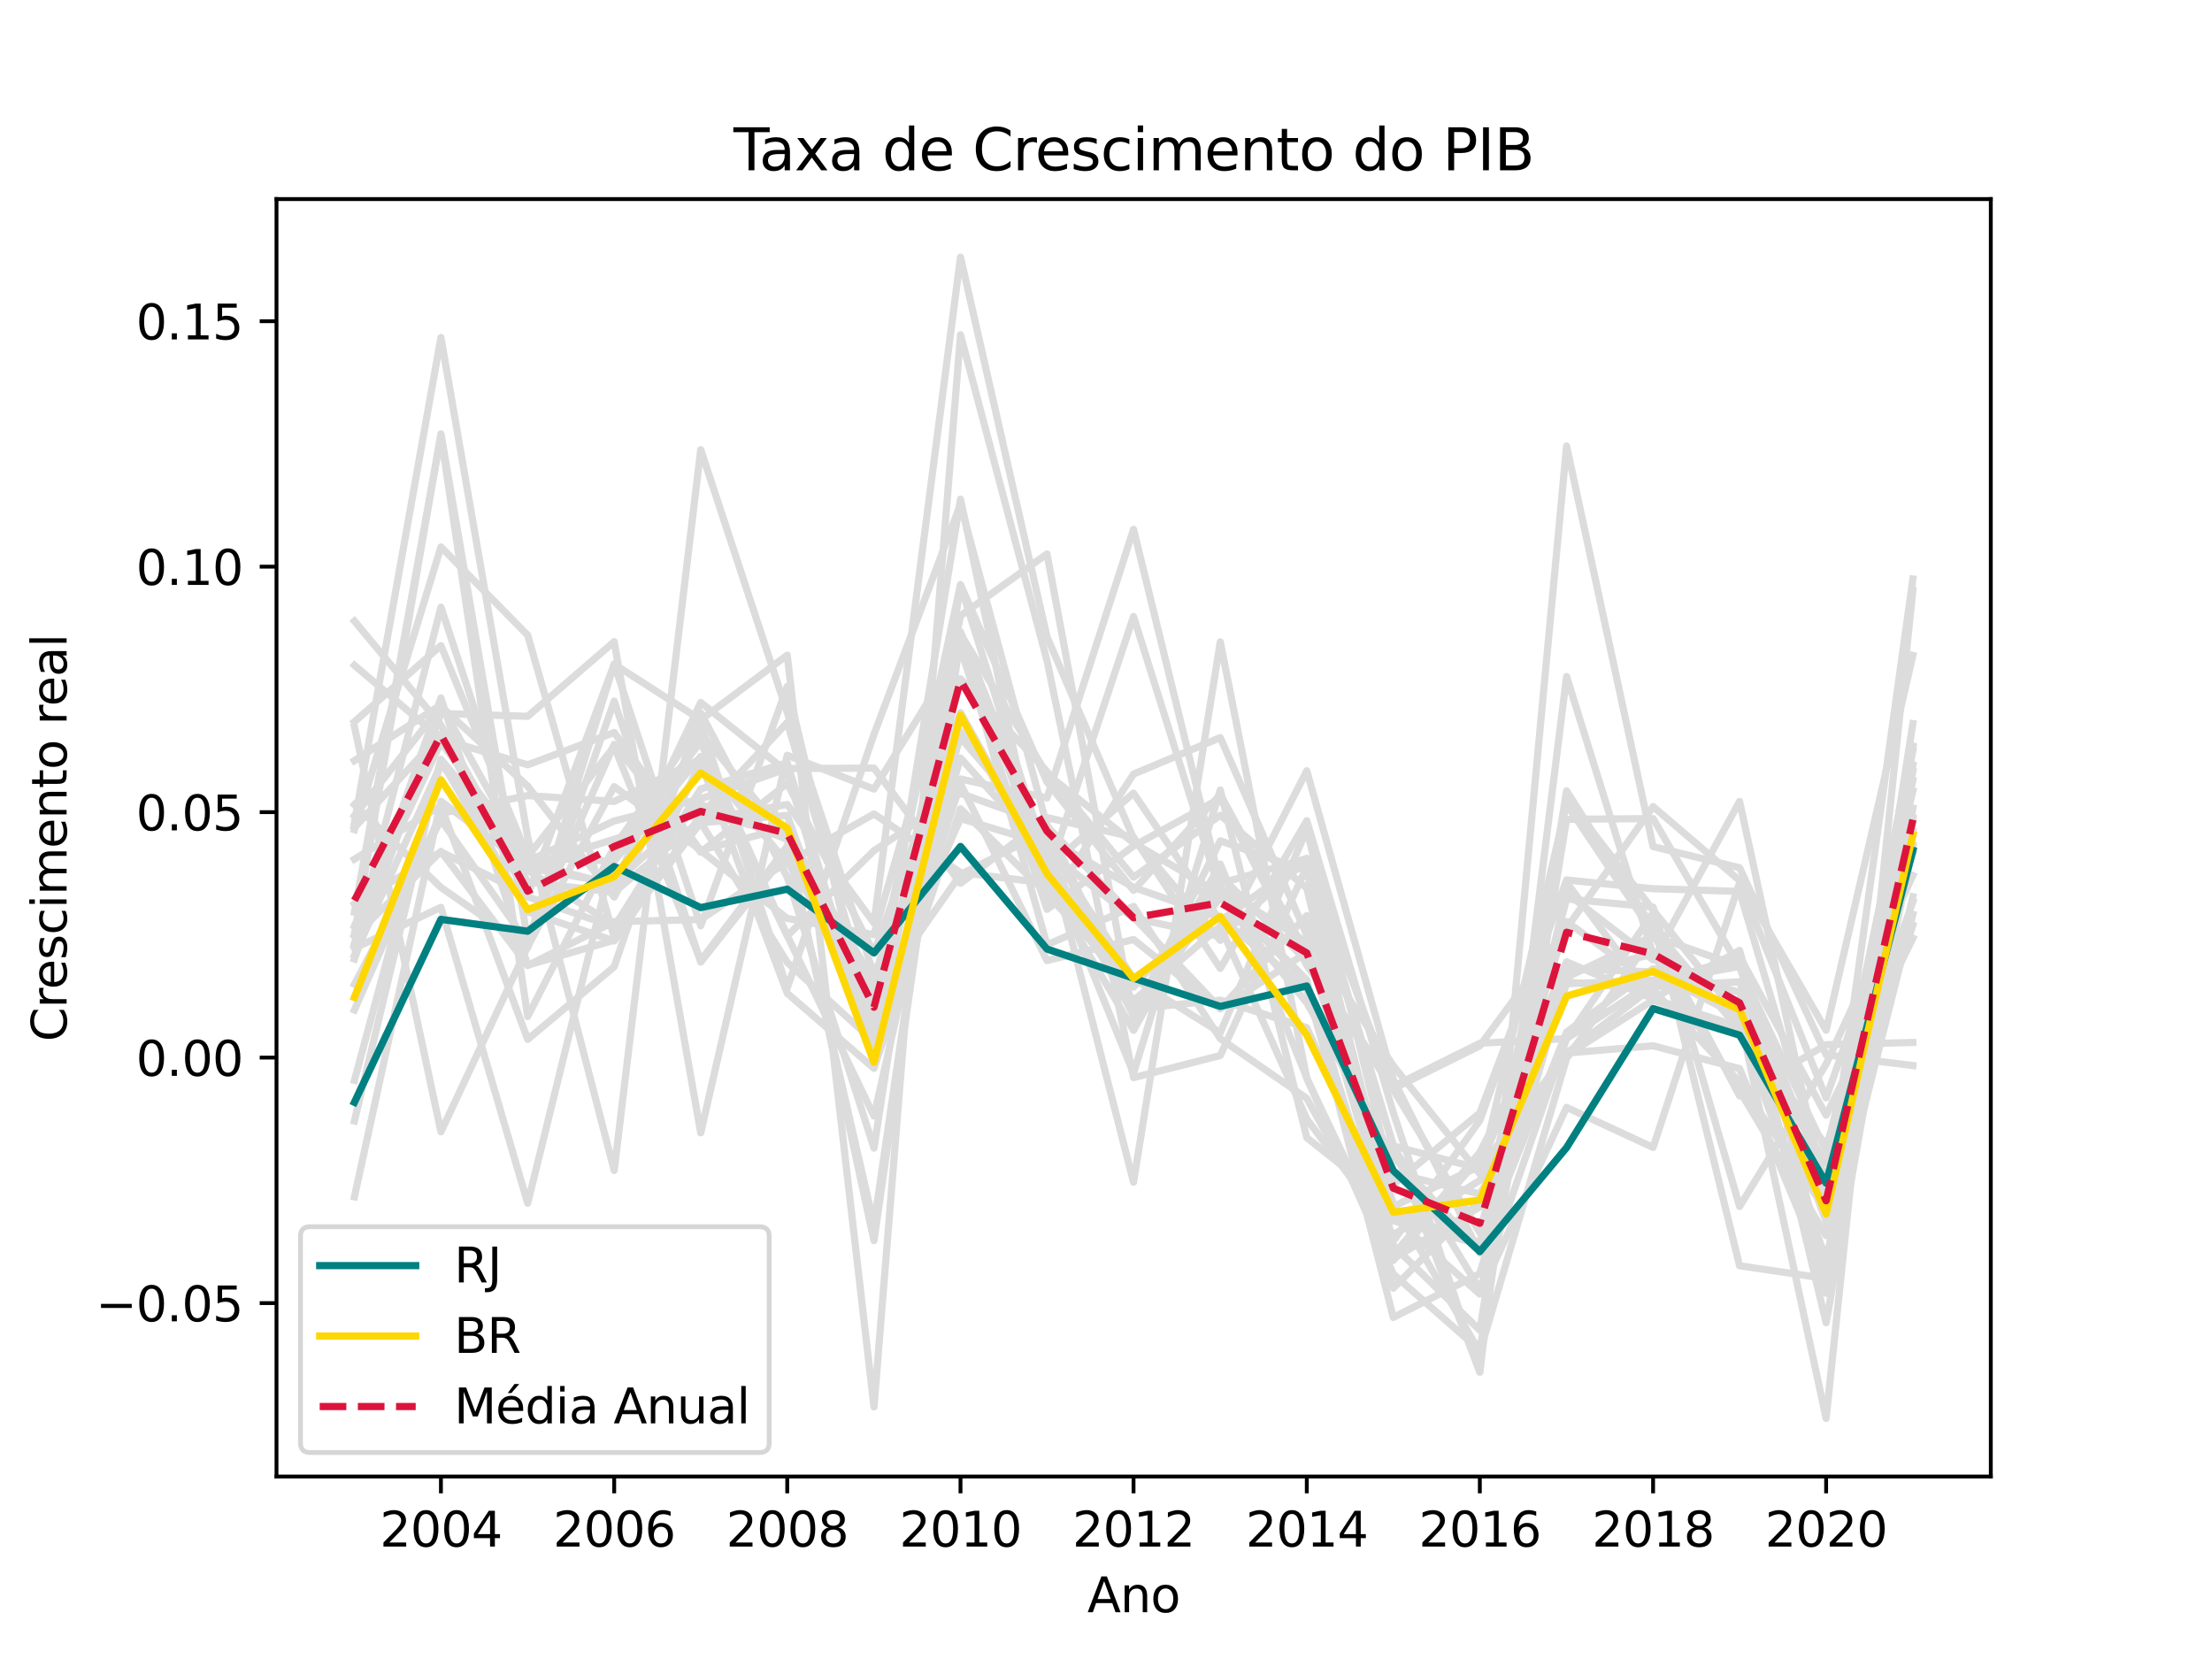 <?xml version="1.0" encoding="utf-8" standalone="no"?>
<!DOCTYPE svg PUBLIC "-//W3C//DTD SVG 1.1//EN"
  "http://www.w3.org/Graphics/SVG/1.1/DTD/svg11.dtd">
<svg xmlns:xlink="http://www.w3.org/1999/xlink" width="460.8pt" height="345.6pt" viewBox="0 0 460.8 345.6" xmlns="http://www.w3.org/2000/svg" version="1.1">
 <defs>
  <style type="text/css">*{stroke-linejoin: round; stroke-linecap: butt}</style>
 </defs>
 <g id="figure_1">
  <g id="patch_1">
   <path d="M 0 345.6 
L 460.8 345.6 
L 460.8 0 
L 0 0 
z
" style="fill: #ffffff"/>
  </g>
  <g id="axes_1">
   <g id="patch_2">
    <path d="M 57.6 307.584 
L 414.72 307.584 
L 414.72 41.472 
L 57.6 41.472 
z
" style="fill: #ffffff"/>
   </g>
   <g id="matplotlib.axis_1">
    <g id="xtick_1">
     <g id="line2d_1">
      <defs>
       <path id="m56c4bd267e" d="M 0 0 
L 0 3.5 
" style="stroke: #000000; stroke-width: 0.8"/>
      </defs>
      <g>
       <use xlink:href="#m56c4bd267e" x="91.855" y="307.584" style="stroke: #000000; stroke-width: 0.8"/>
      </g>
     </g>
     <g id="text_1">
      <!-- 2004 -->
      <g transform="translate(79.13 322.182) scale(0.1 -0.1)">
       <defs>
        <path id="DejaVuSans-32" d="M 1228 531 
L 3431 531 
L 3431 0 
L 469 0 
L 469 531 
Q 828 903 1448 1529 
Q 2069 2156 2228 2338 
Q 2531 2678 2651 2914 
Q 2772 3150 2772 3378 
Q 2772 3750 2511 3984 
Q 2250 4219 1831 4219 
Q 1534 4219 1204 4116 
Q 875 4013 500 3803 
L 500 4441 
Q 881 4594 1212 4672 
Q 1544 4750 1819 4750 
Q 2544 4750 2975 4387 
Q 3406 4025 3406 3419 
Q 3406 3131 3298 2873 
Q 3191 2616 2906 2266 
Q 2828 2175 2409 1742 
Q 1991 1309 1228 531 
z
" transform="scale(0.016)"/>
        <path id="DejaVuSans-30" d="M 2034 4250 
Q 1547 4250 1301 3770 
Q 1056 3291 1056 2328 
Q 1056 1369 1301 889 
Q 1547 409 2034 409 
Q 2525 409 2770 889 
Q 3016 1369 3016 2328 
Q 3016 3291 2770 3770 
Q 2525 4250 2034 4250 
z
M 2034 4750 
Q 2819 4750 3233 4129 
Q 3647 3509 3647 2328 
Q 3647 1150 3233 529 
Q 2819 -91 2034 -91 
Q 1250 -91 836 529 
Q 422 1150 422 2328 
Q 422 3509 836 4129 
Q 1250 4750 2034 4750 
z
" transform="scale(0.016)"/>
        <path id="DejaVuSans-34" d="M 2419 4116 
L 825 1625 
L 2419 1625 
L 2419 4116 
z
M 2253 4666 
L 3047 4666 
L 3047 1625 
L 3713 1625 
L 3713 1100 
L 3047 1100 
L 3047 0 
L 2419 0 
L 2419 1100 
L 313 1100 
L 313 1709 
L 2253 4666 
z
" transform="scale(0.016)"/>
       </defs>
       <use xlink:href="#DejaVuSans-32"/>
       <use xlink:href="#DejaVuSans-30" x="63.623"/>
       <use xlink:href="#DejaVuSans-30" x="127.246"/>
       <use xlink:href="#DejaVuSans-34" x="190.869"/>
      </g>
     </g>
    </g>
    <g id="xtick_2">
     <g id="line2d_2">
      <g>
       <use xlink:href="#m56c4bd267e" x="127.95" y="307.584" style="stroke: #000000; stroke-width: 0.8"/>
      </g>
     </g>
     <g id="text_2">
      <!-- 2006 -->
      <g transform="translate(115.225 322.182) scale(0.1 -0.1)">
       <defs>
        <path id="DejaVuSans-36" d="M 2113 2584 
Q 1688 2584 1439 2293 
Q 1191 2003 1191 1497 
Q 1191 994 1439 701 
Q 1688 409 2113 409 
Q 2538 409 2786 701 
Q 3034 994 3034 1497 
Q 3034 2003 2786 2293 
Q 2538 2584 2113 2584 
z
M 3366 4563 
L 3366 3988 
Q 3128 4100 2886 4159 
Q 2644 4219 2406 4219 
Q 1781 4219 1451 3797 
Q 1122 3375 1075 2522 
Q 1259 2794 1537 2939 
Q 1816 3084 2150 3084 
Q 2853 3084 3261 2657 
Q 3669 2231 3669 1497 
Q 3669 778 3244 343 
Q 2819 -91 2113 -91 
Q 1303 -91 875 529 
Q 447 1150 447 2328 
Q 447 3434 972 4092 
Q 1497 4750 2381 4750 
Q 2619 4750 2861 4703 
Q 3103 4656 3366 4563 
z
" transform="scale(0.016)"/>
       </defs>
       <use xlink:href="#DejaVuSans-32"/>
       <use xlink:href="#DejaVuSans-30" x="63.623"/>
       <use xlink:href="#DejaVuSans-30" x="127.246"/>
       <use xlink:href="#DejaVuSans-36" x="190.869"/>
      </g>
     </g>
    </g>
    <g id="xtick_3">
     <g id="line2d_3">
      <g>
       <use xlink:href="#m56c4bd267e" x="163.995" y="307.584" style="stroke: #000000; stroke-width: 0.8"/>
      </g>
     </g>
     <g id="text_3">
      <!-- 2008 -->
      <g transform="translate(151.27 322.182) scale(0.1 -0.1)">
       <defs>
        <path id="DejaVuSans-38" d="M 2034 2216 
Q 1584 2216 1326 1975 
Q 1069 1734 1069 1313 
Q 1069 891 1326 650 
Q 1584 409 2034 409 
Q 2484 409 2743 651 
Q 3003 894 3003 1313 
Q 3003 1734 2745 1975 
Q 2488 2216 2034 2216 
z
M 1403 2484 
Q 997 2584 770 2862 
Q 544 3141 544 3541 
Q 544 4100 942 4425 
Q 1341 4750 2034 4750 
Q 2731 4750 3128 4425 
Q 3525 4100 3525 3541 
Q 3525 3141 3298 2862 
Q 3072 2584 2669 2484 
Q 3125 2378 3379 2068 
Q 3634 1759 3634 1313 
Q 3634 634 3220 271 
Q 2806 -91 2034 -91 
Q 1263 -91 848 271 
Q 434 634 434 1313 
Q 434 1759 690 2068 
Q 947 2378 1403 2484 
z
M 1172 3481 
Q 1172 3119 1398 2916 
Q 1625 2713 2034 2713 
Q 2441 2713 2670 2916 
Q 2900 3119 2900 3481 
Q 2900 3844 2670 4047 
Q 2441 4250 2034 4250 
Q 1625 4250 1398 4047 
Q 1172 3844 1172 3481 
z
" transform="scale(0.016)"/>
       </defs>
       <use xlink:href="#DejaVuSans-32"/>
       <use xlink:href="#DejaVuSans-30" x="63.623"/>
       <use xlink:href="#DejaVuSans-30" x="127.246"/>
       <use xlink:href="#DejaVuSans-38" x="190.869"/>
      </g>
     </g>
    </g>
    <g id="xtick_4">
     <g id="line2d_4">
      <g>
       <use xlink:href="#m56c4bd267e" x="200.09" y="307.584" style="stroke: #000000; stroke-width: 0.8"/>
      </g>
     </g>
     <g id="text_4">
      <!-- 2010 -->
      <g transform="translate(187.365 322.182) scale(0.1 -0.1)">
       <defs>
        <path id="DejaVuSans-31" d="M 794 531 
L 1825 531 
L 1825 4091 
L 703 3866 
L 703 4441 
L 1819 4666 
L 2450 4666 
L 2450 531 
L 3481 531 
L 3481 0 
L 794 0 
L 794 531 
z
" transform="scale(0.016)"/>
       </defs>
       <use xlink:href="#DejaVuSans-32"/>
       <use xlink:href="#DejaVuSans-30" x="63.623"/>
       <use xlink:href="#DejaVuSans-31" x="127.246"/>
       <use xlink:href="#DejaVuSans-30" x="190.869"/>
      </g>
     </g>
    </g>
    <g id="xtick_5">
     <g id="line2d_5">
      <g>
       <use xlink:href="#m56c4bd267e" x="236.135" y="307.584" style="stroke: #000000; stroke-width: 0.8"/>
      </g>
     </g>
     <g id="text_5">
      <!-- 2012 -->
      <g transform="translate(223.41 322.182) scale(0.1 -0.1)">
       <use xlink:href="#DejaVuSans-32"/>
       <use xlink:href="#DejaVuSans-30" x="63.623"/>
       <use xlink:href="#DejaVuSans-31" x="127.246"/>
       <use xlink:href="#DejaVuSans-32" x="190.869"/>
      </g>
     </g>
    </g>
    <g id="xtick_6">
     <g id="line2d_6">
      <g>
       <use xlink:href="#m56c4bd267e" x="272.23" y="307.584" style="stroke: #000000; stroke-width: 0.8"/>
      </g>
     </g>
     <g id="text_6">
      <!-- 2014 -->
      <g transform="translate(259.505 322.182) scale(0.1 -0.1)">
       <use xlink:href="#DejaVuSans-32"/>
       <use xlink:href="#DejaVuSans-30" x="63.623"/>
       <use xlink:href="#DejaVuSans-31" x="127.246"/>
       <use xlink:href="#DejaVuSans-34" x="190.869"/>
      </g>
     </g>
    </g>
    <g id="xtick_7">
     <g id="line2d_7">
      <g>
       <use xlink:href="#m56c4bd267e" x="308.275" y="307.584" style="stroke: #000000; stroke-width: 0.8"/>
      </g>
     </g>
     <g id="text_7">
      <!-- 2016 -->
      <g transform="translate(295.55 322.182) scale(0.1 -0.1)">
       <use xlink:href="#DejaVuSans-32"/>
       <use xlink:href="#DejaVuSans-30" x="63.623"/>
       <use xlink:href="#DejaVuSans-31" x="127.246"/>
       <use xlink:href="#DejaVuSans-36" x="190.869"/>
      </g>
     </g>
    </g>
    <g id="xtick_8">
     <g id="line2d_8">
      <g>
       <use xlink:href="#m56c4bd267e" x="344.37" y="307.584" style="stroke: #000000; stroke-width: 0.8"/>
      </g>
     </g>
     <g id="text_8">
      <!-- 2018 -->
      <g transform="translate(331.645 322.182) scale(0.1 -0.1)">
       <use xlink:href="#DejaVuSans-32"/>
       <use xlink:href="#DejaVuSans-30" x="63.623"/>
       <use xlink:href="#DejaVuSans-31" x="127.246"/>
       <use xlink:href="#DejaVuSans-38" x="190.869"/>
      </g>
     </g>
    </g>
    <g id="xtick_9">
     <g id="line2d_9">
      <g>
       <use xlink:href="#m56c4bd267e" x="380.415" y="307.584" style="stroke: #000000; stroke-width: 0.8"/>
      </g>
     </g>
     <g id="text_9">
      <!-- 2020 -->
      <g transform="translate(367.69 322.182) scale(0.1 -0.1)">
       <use xlink:href="#DejaVuSans-32"/>
       <use xlink:href="#DejaVuSans-30" x="63.623"/>
       <use xlink:href="#DejaVuSans-32" x="127.246"/>
       <use xlink:href="#DejaVuSans-30" x="190.869"/>
      </g>
     </g>
    </g>
    <g id="text_10">
     <!-- Ano -->
     <g transform="translate(226.512 335.861) scale(0.1 -0.1)">
      <defs>
       <path id="DejaVuSans-41" d="M 2188 4044 
L 1331 1722 
L 3047 1722 
L 2188 4044 
z
M 1831 4666 
L 2547 4666 
L 4325 0 
L 3669 0 
L 3244 1197 
L 1141 1197 
L 716 0 
L 50 0 
L 1831 4666 
z
" transform="scale(0.016)"/>
       <path id="DejaVuSans-6e" d="M 3513 2113 
L 3513 0 
L 2938 0 
L 2938 2094 
Q 2938 2591 2744 2837 
Q 2550 3084 2163 3084 
Q 1697 3084 1428 2787 
Q 1159 2491 1159 1978 
L 1159 0 
L 581 0 
L 581 3500 
L 1159 3500 
L 1159 2956 
Q 1366 3272 1645 3428 
Q 1925 3584 2291 3584 
Q 2894 3584 3203 3211 
Q 3513 2838 3513 2113 
z
" transform="scale(0.016)"/>
       <path id="DejaVuSans-6f" d="M 1959 3097 
Q 1497 3097 1228 2736 
Q 959 2375 959 1747 
Q 959 1119 1226 758 
Q 1494 397 1959 397 
Q 2419 397 2687 759 
Q 2956 1122 2956 1747 
Q 2956 2369 2687 2733 
Q 2419 3097 1959 3097 
z
M 1959 3584 
Q 2709 3584 3137 3096 
Q 3566 2609 3566 1747 
Q 3566 888 3137 398 
Q 2709 -91 1959 -91 
Q 1206 -91 779 398 
Q 353 888 353 1747 
Q 353 2609 779 3096 
Q 1206 3584 1959 3584 
z
" transform="scale(0.016)"/>
      </defs>
      <use xlink:href="#DejaVuSans-41"/>
      <use xlink:href="#DejaVuSans-6e" x="68.408"/>
      <use xlink:href="#DejaVuSans-6f" x="131.787"/>
     </g>
    </g>
   </g>
   <g id="matplotlib.axis_2">
    <g id="ytick_1">
     <g id="line2d_10">
      <defs>
       <path id="ma070969d53" d="M 0 0 
L -3.5 0 
" style="stroke: #000000; stroke-width: 0.8"/>
      </defs>
      <g>
       <use xlink:href="#ma070969d53" x="57.6" y="271.458" style="stroke: #000000; stroke-width: 0.8"/>
      </g>
     </g>
     <g id="text_11">
      <!-- −0.05 -->
      <g transform="translate(19.955 275.257) scale(0.1 -0.1)">
       <defs>
        <path id="DejaVuSans-2212" d="M 678 2272 
L 4684 2272 
L 4684 1741 
L 678 1741 
L 678 2272 
z
" transform="scale(0.016)"/>
        <path id="DejaVuSans-2e" d="M 684 794 
L 1344 794 
L 1344 0 
L 684 0 
L 684 794 
z
" transform="scale(0.016)"/>
        <path id="DejaVuSans-35" d="M 691 4666 
L 3169 4666 
L 3169 4134 
L 1269 4134 
L 1269 2991 
Q 1406 3038 1543 3061 
Q 1681 3084 1819 3084 
Q 2600 3084 3056 2656 
Q 3513 2228 3513 1497 
Q 3513 744 3044 326 
Q 2575 -91 1722 -91 
Q 1428 -91 1123 -41 
Q 819 9 494 109 
L 494 744 
Q 775 591 1075 516 
Q 1375 441 1709 441 
Q 2250 441 2565 725 
Q 2881 1009 2881 1497 
Q 2881 1984 2565 2268 
Q 2250 2553 1709 2553 
Q 1456 2553 1204 2497 
Q 953 2441 691 2322 
L 691 4666 
z
" transform="scale(0.016)"/>
       </defs>
       <use xlink:href="#DejaVuSans-2212"/>
       <use xlink:href="#DejaVuSans-30" x="83.789"/>
       <use xlink:href="#DejaVuSans-2e" x="147.412"/>
       <use xlink:href="#DejaVuSans-30" x="179.199"/>
       <use xlink:href="#DejaVuSans-35" x="242.822"/>
      </g>
     </g>
    </g>
    <g id="ytick_2">
     <g id="line2d_11">
      <g>
       <use xlink:href="#ma070969d53" x="57.6" y="220.321" style="stroke: #000000; stroke-width: 0.8"/>
      </g>
     </g>
     <g id="text_12">
      <!-- 0.00 -->
      <g transform="translate(28.334 224.12) scale(0.1 -0.1)">
       <use xlink:href="#DejaVuSans-30"/>
       <use xlink:href="#DejaVuSans-2e" x="63.623"/>
       <use xlink:href="#DejaVuSans-30" x="95.41"/>
       <use xlink:href="#DejaVuSans-30" x="159.033"/>
      </g>
     </g>
    </g>
    <g id="ytick_3">
     <g id="line2d_12">
      <g>
       <use xlink:href="#ma070969d53" x="57.6" y="169.184" style="stroke: #000000; stroke-width: 0.8"/>
      </g>
     </g>
     <g id="text_13">
      <!-- 0.05 -->
      <g transform="translate(28.334 172.983) scale(0.1 -0.1)">
       <use xlink:href="#DejaVuSans-30"/>
       <use xlink:href="#DejaVuSans-2e" x="63.623"/>
       <use xlink:href="#DejaVuSans-30" x="95.41"/>
       <use xlink:href="#DejaVuSans-35" x="159.033"/>
      </g>
     </g>
    </g>
    <g id="ytick_4">
     <g id="line2d_13">
      <g>
       <use xlink:href="#ma070969d53" x="57.6" y="118.047" style="stroke: #000000; stroke-width: 0.8"/>
      </g>
     </g>
     <g id="text_14">
      <!-- 0.10 -->
      <g transform="translate(28.334 121.846) scale(0.1 -0.1)">
       <use xlink:href="#DejaVuSans-30"/>
       <use xlink:href="#DejaVuSans-2e" x="63.623"/>
       <use xlink:href="#DejaVuSans-31" x="95.41"/>
       <use xlink:href="#DejaVuSans-30" x="159.033"/>
      </g>
     </g>
    </g>
    <g id="ytick_5">
     <g id="line2d_14">
      <g>
       <use xlink:href="#ma070969d53" x="57.6" y="66.91" style="stroke: #000000; stroke-width: 0.8"/>
      </g>
     </g>
     <g id="text_15">
      <!-- 0.15 -->
      <g transform="translate(28.334 70.709) scale(0.1 -0.1)">
       <use xlink:href="#DejaVuSans-30"/>
       <use xlink:href="#DejaVuSans-2e" x="63.623"/>
       <use xlink:href="#DejaVuSans-31" x="95.41"/>
       <use xlink:href="#DejaVuSans-35" x="159.033"/>
      </g>
     </g>
    </g>
    <g id="text_16">
     <!-- Crescimento real -->
     <g transform="translate(13.875 216.979) rotate(-90) scale(0.1 -0.1)">
      <defs>
       <path id="DejaVuSans-43" d="M 4122 4306 
L 4122 3641 
Q 3803 3938 3442 4084 
Q 3081 4231 2675 4231 
Q 1875 4231 1450 3742 
Q 1025 3253 1025 2328 
Q 1025 1406 1450 917 
Q 1875 428 2675 428 
Q 3081 428 3442 575 
Q 3803 722 4122 1019 
L 4122 359 
Q 3791 134 3420 21 
Q 3050 -91 2638 -91 
Q 1578 -91 968 557 
Q 359 1206 359 2328 
Q 359 3453 968 4101 
Q 1578 4750 2638 4750 
Q 3056 4750 3426 4639 
Q 3797 4528 4122 4306 
z
" transform="scale(0.016)"/>
       <path id="DejaVuSans-72" d="M 2631 2963 
Q 2534 3019 2420 3045 
Q 2306 3072 2169 3072 
Q 1681 3072 1420 2755 
Q 1159 2438 1159 1844 
L 1159 0 
L 581 0 
L 581 3500 
L 1159 3500 
L 1159 2956 
Q 1341 3275 1631 3429 
Q 1922 3584 2338 3584 
Q 2397 3584 2469 3576 
Q 2541 3569 2628 3553 
L 2631 2963 
z
" transform="scale(0.016)"/>
       <path id="DejaVuSans-65" d="M 3597 1894 
L 3597 1613 
L 953 1613 
Q 991 1019 1311 708 
Q 1631 397 2203 397 
Q 2534 397 2845 478 
Q 3156 559 3463 722 
L 3463 178 
Q 3153 47 2828 -22 
Q 2503 -91 2169 -91 
Q 1331 -91 842 396 
Q 353 884 353 1716 
Q 353 2575 817 3079 
Q 1281 3584 2069 3584 
Q 2775 3584 3186 3129 
Q 3597 2675 3597 1894 
z
M 3022 2063 
Q 3016 2534 2758 2815 
Q 2500 3097 2075 3097 
Q 1594 3097 1305 2825 
Q 1016 2553 972 2059 
L 3022 2063 
z
" transform="scale(0.016)"/>
       <path id="DejaVuSans-73" d="M 2834 3397 
L 2834 2853 
Q 2591 2978 2328 3040 
Q 2066 3103 1784 3103 
Q 1356 3103 1142 2972 
Q 928 2841 928 2578 
Q 928 2378 1081 2264 
Q 1234 2150 1697 2047 
L 1894 2003 
Q 2506 1872 2764 1633 
Q 3022 1394 3022 966 
Q 3022 478 2636 193 
Q 2250 -91 1575 -91 
Q 1294 -91 989 -36 
Q 684 19 347 128 
L 347 722 
Q 666 556 975 473 
Q 1284 391 1588 391 
Q 1994 391 2212 530 
Q 2431 669 2431 922 
Q 2431 1156 2273 1281 
Q 2116 1406 1581 1522 
L 1381 1569 
Q 847 1681 609 1914 
Q 372 2147 372 2553 
Q 372 3047 722 3315 
Q 1072 3584 1716 3584 
Q 2034 3584 2315 3537 
Q 2597 3491 2834 3397 
z
" transform="scale(0.016)"/>
       <path id="DejaVuSans-63" d="M 3122 3366 
L 3122 2828 
Q 2878 2963 2633 3030 
Q 2388 3097 2138 3097 
Q 1578 3097 1268 2742 
Q 959 2388 959 1747 
Q 959 1106 1268 751 
Q 1578 397 2138 397 
Q 2388 397 2633 464 
Q 2878 531 3122 666 
L 3122 134 
Q 2881 22 2623 -34 
Q 2366 -91 2075 -91 
Q 1284 -91 818 406 
Q 353 903 353 1747 
Q 353 2603 823 3093 
Q 1294 3584 2113 3584 
Q 2378 3584 2631 3529 
Q 2884 3475 3122 3366 
z
" transform="scale(0.016)"/>
       <path id="DejaVuSans-69" d="M 603 3500 
L 1178 3500 
L 1178 0 
L 603 0 
L 603 3500 
z
M 603 4863 
L 1178 4863 
L 1178 4134 
L 603 4134 
L 603 4863 
z
" transform="scale(0.016)"/>
       <path id="DejaVuSans-6d" d="M 3328 2828 
Q 3544 3216 3844 3400 
Q 4144 3584 4550 3584 
Q 5097 3584 5394 3201 
Q 5691 2819 5691 2113 
L 5691 0 
L 5113 0 
L 5113 2094 
Q 5113 2597 4934 2840 
Q 4756 3084 4391 3084 
Q 3944 3084 3684 2787 
Q 3425 2491 3425 1978 
L 3425 0 
L 2847 0 
L 2847 2094 
Q 2847 2600 2669 2842 
Q 2491 3084 2119 3084 
Q 1678 3084 1418 2786 
Q 1159 2488 1159 1978 
L 1159 0 
L 581 0 
L 581 3500 
L 1159 3500 
L 1159 2956 
Q 1356 3278 1631 3431 
Q 1906 3584 2284 3584 
Q 2666 3584 2933 3390 
Q 3200 3197 3328 2828 
z
" transform="scale(0.016)"/>
       <path id="DejaVuSans-74" d="M 1172 4494 
L 1172 3500 
L 2356 3500 
L 2356 3053 
L 1172 3053 
L 1172 1153 
Q 1172 725 1289 603 
Q 1406 481 1766 481 
L 2356 481 
L 2356 0 
L 1766 0 
Q 1100 0 847 248 
Q 594 497 594 1153 
L 594 3053 
L 172 3053 
L 172 3500 
L 594 3500 
L 594 4494 
L 1172 4494 
z
" transform="scale(0.016)"/>
       <path id="DejaVuSans-20" transform="scale(0.016)"/>
       <path id="DejaVuSans-61" d="M 2194 1759 
Q 1497 1759 1228 1600 
Q 959 1441 959 1056 
Q 959 750 1161 570 
Q 1363 391 1709 391 
Q 2188 391 2477 730 
Q 2766 1069 2766 1631 
L 2766 1759 
L 2194 1759 
z
M 3341 1997 
L 3341 0 
L 2766 0 
L 2766 531 
Q 2569 213 2275 61 
Q 1981 -91 1556 -91 
Q 1019 -91 701 211 
Q 384 513 384 1019 
Q 384 1609 779 1909 
Q 1175 2209 1959 2209 
L 2766 2209 
L 2766 2266 
Q 2766 2663 2505 2880 
Q 2244 3097 1772 3097 
Q 1472 3097 1187 3025 
Q 903 2953 641 2809 
L 641 3341 
Q 956 3463 1253 3523 
Q 1550 3584 1831 3584 
Q 2591 3584 2966 3190 
Q 3341 2797 3341 1997 
z
" transform="scale(0.016)"/>
       <path id="DejaVuSans-6c" d="M 603 4863 
L 1178 4863 
L 1178 0 
L 603 0 
L 603 4863 
z
" transform="scale(0.016)"/>
      </defs>
      <use xlink:href="#DejaVuSans-43"/>
      <use xlink:href="#DejaVuSans-72" x="69.824"/>
      <use xlink:href="#DejaVuSans-65" x="108.688"/>
      <use xlink:href="#DejaVuSans-73" x="170.211"/>
      <use xlink:href="#DejaVuSans-63" x="222.311"/>
      <use xlink:href="#DejaVuSans-69" x="277.291"/>
      <use xlink:href="#DejaVuSans-6d" x="305.074"/>
      <use xlink:href="#DejaVuSans-65" x="402.486"/>
      <use xlink:href="#DejaVuSans-6e" x="464.01"/>
      <use xlink:href="#DejaVuSans-74" x="527.389"/>
      <use xlink:href="#DejaVuSans-6f" x="566.598"/>
      <use xlink:href="#DejaVuSans-20" x="627.779"/>
      <use xlink:href="#DejaVuSans-72" x="659.566"/>
      <use xlink:href="#DejaVuSans-65" x="698.43"/>
      <use xlink:href="#DejaVuSans-61" x="759.953"/>
      <use xlink:href="#DejaVuSans-6c" x="821.232"/>
     </g>
    </g>
   </g>
   <g id="line2d_15">
    <path d="M 73.833 169.928 
L 91.855 147.13 
L 109.927 163.768 
L 127.95 186.876 
L 145.973 152.661 
L 163.995 174.631 
L 182.067 214.313 
L 200.09 141.4 
L 218.113 160.732 
L 236.135 182.73 
L 254.207 169.831 
L 272.23 185.014 
L 290.253 259.493 
L 308.275 277.119 
L 326.347 164.73 
L 344.37 193.322 
L 362.393 214.563 
L 380.415 242.269 
L 398.487 155.406 
" clip-path="url(#p2c8a307302)" style="fill: none; stroke: #dcdcdc; stroke-width: 1.5; stroke-linecap: square"/>
   </g>
   <g id="line2d_16">
    <path d="M 73.833 158.465 
L 91.855 146.842 
L 109.927 179.395 
L 127.95 171.026 
L 145.973 166.407 
L 163.995 160.102 
L 182.067 160.01 
L 200.09 184.011 
L 218.113 170.325 
L 236.135 174.403 
L 254.207 201.728 
L 272.23 170.971 
L 290.253 231.79 
L 308.275 285.717 
L 326.347 140.935 
L 344.37 198.813 
L 362.393 227.218 
L 380.415 257.408 
L 398.487 160.644 
" clip-path="url(#p2c8a307302)" style="fill: none; stroke: #dcdcdc; stroke-width: 1.5; stroke-linecap: square"/>
   </g>
   <g id="line2d_17">
    <path d="M 73.833 205.056 
L 91.855 170.808 
L 109.927 196.417 
L 127.95 138.302 
L 145.973 192.86 
L 163.995 142.999 
L 182.067 218.481 
L 200.09 157.914 
L 218.113 177.935 
L 236.135 211.533 
L 254.207 175.163 
L 272.23 181.47 
L 290.253 252.639 
L 308.275 258.866 
L 326.347 204.939 
L 344.37 204.183 
L 362.393 200.48 
L 380.415 275.546 
L 398.487 173.149 
" clip-path="url(#p2c8a307302)" style="fill: none; stroke: #dcdcdc; stroke-width: 1.5; stroke-linecap: square"/>
   </g>
   <g id="line2d_18">
    <path d="M 73.833 195.041 
L 91.855 177.378 
L 109.927 201.149 
L 127.95 191.993 
L 145.973 191.558 
L 163.995 179.526 
L 182.067 207.774 
L 200.09 182.16 
L 218.113 173.126 
L 236.135 211.388 
L 254.207 186.854 
L 272.23 208.911 
L 290.253 241.022 
L 308.275 260.254 
L 326.347 214.996 
L 344.37 201.801 
L 362.393 206.723 
L 380.415 269.429 
L 398.487 168.37 
" clip-path="url(#p2c8a307302)" style="fill: none; stroke: #dcdcdc; stroke-width: 1.5; stroke-linecap: square"/>
   </g>
   <g id="line2d_19">
    <path d="M 73.833 167.614 
L 91.855 184.868 
L 109.927 197.431 
L 127.95 146.059 
L 145.973 200.428 
L 163.995 177.591 
L 182.067 205.71 
L 200.09 121.768 
L 218.113 162.91 
L 236.135 185.488 
L 254.207 165.495 
L 272.23 198.686 
L 290.253 244.327 
L 308.275 248.717 
L 326.347 219.826 
L 344.37 208.34 
L 362.393 214.34 
L 380.415 263.393 
L 398.487 159.368 
" clip-path="url(#p2c8a307302)" style="fill: none; stroke: #dcdcdc; stroke-width: 1.5; stroke-linecap: square"/>
   </g>
   <g id="line2d_20">
    <path d="M 73.833 249.314 
L 91.855 166.916 
L 109.927 180.53 
L 127.95 174.815 
L 145.973 169.36 
L 163.995 173.725 
L 182.067 204.42 
L 200.09 153.694 
L 218.113 174.639 
L 236.135 184.857 
L 254.207 191.154 
L 272.23 206.081 
L 290.253 268.352 
L 308.275 250.038 
L 326.347 202.748 
L 344.37 198.815 
L 362.393 212.032 
L 380.415 262.298 
L 398.487 190.477 
" clip-path="url(#p2c8a307302)" style="fill: none; stroke: #dcdcdc; stroke-width: 1.5; stroke-linecap: square"/>
   </g>
   <g id="line2d_21">
    <path d="M 73.833 233.526 
L 91.855 158.414 
L 109.927 189.957 
L 127.95 196.009 
L 145.973 169.759 
L 163.995 150.516 
L 182.067 211.367 
L 200.09 170.517 
L 218.113 175.969 
L 236.135 203.87 
L 254.207 215.129 
L 272.23 172.792 
L 290.253 246.761 
L 308.275 231.856 
L 326.347 183.824 
L 344.37 208.046 
L 362.393 197.974 
L 380.415 264.261 
L 398.487 155.68 
" clip-path="url(#p2c8a307302)" style="fill: none; stroke: #dcdcdc; stroke-width: 1.5; stroke-linecap: square"/>
   </g>
   <g id="line2d_22">
    <path d="M 73.833 192.911 
L 91.855 154.676 
L 109.927 178.657 
L 127.95 179.386 
L 145.973 157.579 
L 163.995 194.954 
L 182.067 177.206 
L 200.09 165.282 
L 218.113 171.702 
L 236.135 210.188 
L 254.207 208.353 
L 272.23 214.08 
L 290.253 253.527 
L 308.275 269.584 
L 326.347 230.687 
L 344.37 239.036 
L 362.393 183.842 
L 380.415 228.706 
L 398.487 177.721 
" clip-path="url(#p2c8a307302)" style="fill: none; stroke: #dcdcdc; stroke-width: 1.5; stroke-linecap: square"/>
   </g>
   <g id="line2d_23">
    <path d="M 73.833 196.829 
L 91.855 126.481 
L 109.927 181.315 
L 127.95 192.659 
L 145.973 171.409 
L 163.995 169.852 
L 182.067 219.806 
L 200.09 163.26 
L 218.113 200.094 
L 236.135 195.718 
L 254.207 210.172 
L 272.23 198.401 
L 290.253 250.719 
L 308.275 281.671 
L 326.347 220.493 
L 344.37 194.884 
L 362.393 213.833 
L 380.415 264.346 
L 398.487 186.807 
" clip-path="url(#p2c8a307302)" style="fill: none; stroke: #dcdcdc; stroke-width: 1.5; stroke-linecap: square"/>
   </g>
   <g id="line2d_24">
    <path d="M 73.833 190.036 
L 91.855 90.744 
L 109.927 211.765 
L 127.95 176.417 
L 145.973 150.689 
L 163.995 205.83 
L 182.067 152.972 
L 200.09 105.042 
L 218.113 172.103 
L 236.135 191.05 
L 254.207 210.07 
L 272.23 190.725 
L 290.253 254.3 
L 308.275 259.233 
L 326.347 166.295 
L 344.37 189.573 
L 362.393 212.061 
L 380.415 263.167 
L 398.487 176.352 
" clip-path="url(#p2c8a307302)" style="fill: none; stroke: #dcdcdc; stroke-width: 1.5; stroke-linecap: square"/>
   </g>
   <g id="line2d_25">
    <path d="M 73.833 199.027 
L 91.855 159.203 
L 109.927 180.766 
L 127.95 184.024 
L 145.973 167.565 
L 163.995 174.89 
L 182.067 258.458 
L 200.09 132.818 
L 218.113 196.841 
L 236.135 188.806 
L 254.207 216.371 
L 272.23 228.818 
L 290.253 261.433 
L 308.275 240.058 
L 326.347 204.548 
L 344.37 206.197 
L 362.393 225.398 
L 380.415 252.225 
L 398.487 162.549 
" clip-path="url(#p2c8a307302)" style="fill: none; stroke: #dcdcdc; stroke-width: 1.5; stroke-linecap: square"/>
   </g>
   <g id="line2d_26">
    <path d="M 73.833 188.333 
L 91.855 177.459 
L 109.927 186.505 
L 127.95 138.379 
L 145.973 149.955 
L 163.995 136.48 
L 182.067 293.1 
L 200.09 69.742 
L 218.113 137.648 
L 236.135 224.495 
L 254.207 219.88 
L 272.23 180.564 
L 290.253 238.835 
L 308.275 268.577 
L 326.347 216.407 
L 344.37 190.169 
L 362.393 263.685 
L 380.415 266.344 
L 398.487 170.347 
" clip-path="url(#p2c8a307302)" style="fill: none; stroke: #dcdcdc; stroke-width: 1.5; stroke-linecap: square"/>
   </g>
   <g id="line2d_27">
    <path d="M 73.833 229.631 
L 91.855 191.518 
L 109.927 193.99 
L 127.95 180.506 
L 145.973 189.072 
L 163.995 185.229 
L 182.067 198.507 
L 200.09 176.336 
L 218.113 197.703 
L 236.135 203.777 
L 254.207 209.654 
L 272.23 205.396 
L 290.253 243.876 
L 308.275 260.73 
L 326.347 239.062 
L 344.37 210.1 
L 362.393 215.641 
L 380.415 246.473 
L 398.487 177.144 
" clip-path="url(#p2c8a307302)" style="fill: none; stroke: #dcdcdc; stroke-width: 1.5; stroke-linecap: square"/>
   </g>
   <g id="line2d_28">
    <path d="M 73.833 225.064 
L 91.855 158.168 
L 109.927 179.738 
L 127.95 184.33 
L 145.973 146.333 
L 163.995 160.782 
L 182.067 221.362 
L 200.09 149.123 
L 218.113 183.473 
L 236.135 208.424 
L 254.207 192.96 
L 272.23 233.118 
L 290.253 257.231 
L 308.275 245.877 
L 326.347 219.361 
L 344.37 205.559 
L 362.393 204.523 
L 380.415 254.536 
L 398.487 176.115 
" clip-path="url(#p2c8a307302)" style="fill: none; stroke: #dcdcdc; stroke-width: 1.5; stroke-linecap: square"/>
   </g>
   <g id="line2d_29">
    <path d="M 73.833 178.987 
L 91.855 167.861 
L 109.927 216.522 
L 127.95 201.392 
L 145.973 148.491 
L 163.995 182.719 
L 182.067 239.182 
L 200.09 121.948 
L 218.113 179.198 
L 236.135 223.579 
L 254.207 164.57 
L 272.23 237.005 
L 290.253 251.303 
L 308.275 242.96 
L 326.347 200.366 
L 344.37 208.086 
L 362.393 213.916 
L 380.415 238.636 
L 398.487 187.827 
" clip-path="url(#p2c8a307302)" style="fill: none; stroke: #dcdcdc; stroke-width: 1.5; stroke-linecap: square"/>
   </g>
   <g id="line2d_30">
    <path d="M 73.833 196.565 
L 91.855 145.392 
L 109.927 201.055 
L 127.95 195.859 
L 145.973 158.834 
L 163.995 206.923 
L 182.067 222.558 
L 200.09 168.475 
L 218.113 186.289 
L 236.135 205.648 
L 254.207 184.955 
L 272.23 196.296 
L 290.253 258.546 
L 308.275 233.432 
L 326.347 183.311 
L 344.37 185.135 
L 362.393 185.704 
L 380.415 246.591 
L 398.487 156.377 
" clip-path="url(#p2c8a307302)" style="fill: none; stroke: #dcdcdc; stroke-width: 1.5; stroke-linecap: square"/>
   </g>
   <g id="line2d_31">
    <path d="M 73.833 197.547 
L 91.855 189.007 
L 109.927 250.663 
L 127.95 177.418 
L 145.973 154.588 
L 163.995 194.884 
L 182.067 232.501 
L 200.09 152.393 
L 218.113 175.82 
L 236.135 246.281 
L 254.207 133.72 
L 272.23 224.662 
L 290.253 262.569 
L 308.275 241.029 
L 326.347 201.758 
L 344.37 202.478 
L 362.393 211.764 
L 380.415 295.488 
L 398.487 122.96 
" clip-path="url(#p2c8a307302)" style="fill: none; stroke: #dcdcdc; stroke-width: 1.5; stroke-linecap: square"/>
   </g>
   <g id="line2d_32">
    <path d="M 73.833 151.346 
L 91.855 235.78 
L 109.927 197.177 
L 127.95 163.868 
L 145.973 177.1 
L 163.995 172.371 
L 182.067 214.465 
L 200.09 103.992 
L 218.113 188.949 
L 236.135 161.258 
L 254.207 153.654 
L 272.23 194.827 
L 290.253 222.022 
L 308.275 244.542 
L 326.347 167.537 
L 344.37 194.43 
L 362.393 228.31 
L 380.415 217.623 
L 398.487 217.166 
" clip-path="url(#p2c8a307302)" style="fill: none; stroke: #dcdcdc; stroke-width: 1.5; stroke-linecap: square"/>
   </g>
   <g id="line2d_33">
    <path d="M 73.833 194.55 
L 91.855 90.372 
L 109.927 195.755 
L 127.95 155.071 
L 145.973 177.538 
L 163.995 163.172 
L 182.067 198.494 
L 200.09 148.441 
L 218.113 180.818 
L 236.135 165.221 
L 254.207 191.839 
L 272.23 178.805 
L 290.253 238.722 
L 308.275 243.447 
L 326.347 219.368 
L 344.37 217.856 
L 362.393 222.615 
L 380.415 266.189 
L 398.487 150.737 
" clip-path="url(#p2c8a307302)" style="fill: none; stroke: #dcdcdc; stroke-width: 1.5; stroke-linecap: square"/>
   </g>
   <g id="line2d_34">
    <path d="M 73.833 171.374 
L 91.855 70.309 
L 109.927 174.416 
L 127.95 243.829 
L 145.973 93.666 
L 163.995 148.424 
L 182.067 202.999 
L 200.09 162.275 
L 218.113 166.222 
L 236.135 110.269 
L 254.207 184.037 
L 272.23 178.841 
L 290.253 238.581 
L 308.275 285.859 
L 326.347 92.912 
L 344.37 176.356 
L 362.393 180.77 
L 380.415 219.733 
L 398.487 221.978 
" clip-path="url(#p2c8a307302)" style="fill: none; stroke: #dcdcdc; stroke-width: 1.5; stroke-linecap: square"/>
   </g>
   <g id="line2d_35">
    <path d="M 73.833 172.393 
L 91.855 152.912 
L 109.927 186.826 
L 127.95 193.101 
L 145.973 164.35 
L 163.995 158.882 
L 182.067 218.5 
L 200.09 132.107 
L 218.113 161.225 
L 236.135 175.595 
L 254.207 186.188 
L 272.23 204.73 
L 290.253 262.197 
L 308.275 251.41 
L 326.347 191.98 
L 344.37 205.112 
L 362.393 199.242 
L 380.415 232.332 
L 398.487 195.449 
" clip-path="url(#p2c8a307302)" style="fill: none; stroke: #dcdcdc; stroke-width: 1.5; stroke-linecap: square"/>
   </g>
   <g id="line2d_36">
    <path d="M 73.833 210.396 
L 91.855 169.425 
L 109.927 165.734 
L 127.95 166.963 
L 145.973 158.085 
L 163.995 179.751 
L 182.067 169.559 
L 200.09 181.764 
L 218.113 183.993 
L 236.135 214.634 
L 254.207 182.464 
L 272.23 200.189 
L 290.253 226.305 
L 308.275 217.326 
L 326.347 216.368 
L 344.37 204.57 
L 362.393 201.325 
L 380.415 246.767 
L 398.487 192.737 
" clip-path="url(#p2c8a307302)" style="fill: none; stroke: #dcdcdc; stroke-width: 1.5; stroke-linecap: square"/>
   </g>
   <g id="line2d_37">
    <path d="M 73.833 207.775 
L 91.855 162.468 
L 109.927 189.496 
L 127.95 182.621 
L 145.973 161.01 
L 163.995 172.492 
L 182.067 221.312 
L 200.09 148.973 
L 218.113 182.038 
L 236.135 203.835 
L 254.207 190.91 
L 272.23 215.606 
L 290.253 252.538 
L 308.275 249.982 
L 326.347 207.494 
L 344.37 202.36 
L 362.393 210.31 
L 380.415 252.886 
L 398.487 173.899 
" clip-path="url(#p2c8a307302)" style="fill: none; stroke: #dcdcdc; stroke-width: 1.5; stroke-linecap: square"/>
   </g>
   <g id="line2d_38">
    <path d="M 73.833 172.827 
L 91.855 113.943 
L 109.927 132.324 
L 127.95 195.248 
L 145.973 171.334 
L 163.995 200.485 
L 182.067 217.001 
L 200.09 128.272 
L 218.113 115.392 
L 236.135 212.21 
L 254.207 180.005 
L 272.23 224.539 
L 290.253 265.423 
L 308.275 281.298 
L 326.347 170.678 
L 344.37 170.526 
L 362.393 201.467 
L 380.415 239.901 
L 398.487 164.774 
" clip-path="url(#p2c8a307302)" style="fill: none; stroke: #dcdcdc; stroke-width: 1.5; stroke-linecap: square"/>
   </g>
   <g id="line2d_39">
    <path d="M 73.833 199.779 
L 91.855 148.636 
L 109.927 149.222 
L 127.95 133.678 
L 145.973 235.996 
L 163.995 157.33 
L 182.067 164.381 
L 200.09 135.204 
L 218.113 189.435 
L 236.135 176.231 
L 254.207 166.31 
L 272.23 201.099 
L 290.253 226.804 
L 308.275 217.862 
L 326.347 193.347 
L 344.37 168.029 
L 362.393 183.438 
L 380.415 214.618 
L 398.487 136.538 
" clip-path="url(#p2c8a307302)" style="fill: none; stroke: #dcdcdc; stroke-width: 1.5; stroke-linecap: square"/>
   </g>
   <g id="line2d_40">
    <path d="M 73.833 150.349 
L 91.855 134.495 
L 109.927 178.425 
L 127.95 155.505 
L 145.973 200.101 
L 163.995 176.27 
L 182.067 255.131 
L 200.09 131.61 
L 218.113 177.319 
L 236.135 191.285 
L 254.207 195.077 
L 272.23 179.191 
L 290.253 227.024 
L 308.275 256.798 
L 326.347 187.258 
L 344.37 188.963 
L 362.393 251.336 
L 380.415 221.667 
L 398.487 182.385 
" clip-path="url(#p2c8a307302)" style="fill: none; stroke: #dcdcdc; stroke-width: 1.5; stroke-linecap: square"/>
   </g>
   <g id="line2d_41">
    <path d="M 73.833 138.6 
L 91.855 153.897 
L 109.927 159.324 
L 127.95 152.583 
L 145.973 177.19 
L 163.995 191.321 
L 182.067 194.711 
L 200.09 132.338 
L 218.113 182.621 
L 236.135 128.426 
L 254.207 185.968 
L 272.23 204.137 
L 290.253 274.447 
L 308.275 265.312 
L 326.347 203.603 
L 344.37 194.941 
L 362.393 201.329 
L 380.415 253.786 
L 398.487 171.235 
" clip-path="url(#p2c8a307302)" style="fill: none; stroke: #dcdcdc; stroke-width: 1.5; stroke-linecap: square"/>
   </g>
   <g id="line2d_42">
    <path d="M 73.833 129.378 
L 91.855 151.034 
L 109.927 183.724 
L 127.95 185.848 
L 145.973 170.887 
L 163.995 167.574 
L 182.067 192.29 
L 200.09 53.568 
L 218.113 132.67 
L 236.135 174.642 
L 254.207 195.893 
L 272.23 160.566 
L 290.253 224.845 
L 308.275 261.042 
L 326.347 186.064 
L 344.37 199.947 
L 362.393 166.939 
L 380.415 250.192 
L 398.487 120.611 
" clip-path="url(#p2c8a307302)" style="fill: none; stroke: #dcdcdc; stroke-width: 1.5; stroke-linecap: square"/>
   </g>
   <g id="line2d_43">
    <path d="M 73.833 229.631 
L 91.855 191.518 
L 109.927 193.99 
L 127.95 180.506 
L 145.973 189.072 
L 163.995 185.229 
L 182.067 198.507 
L 200.09 176.336 
L 218.113 197.703 
L 236.135 203.777 
L 254.207 209.654 
L 272.23 205.396 
L 290.253 243.876 
L 308.275 260.73 
L 326.347 239.062 
L 344.37 210.1 
L 362.393 215.641 
L 380.415 246.473 
L 398.487 177.144 
" clip-path="url(#p2c8a307302)" style="fill: none; stroke: #008080; stroke-width: 1.5; stroke-linecap: square"/>
   </g>
   <g id="line2d_44">
    <path d="M 73.833 207.775 
L 91.855 162.468 
L 109.927 189.496 
L 127.95 182.621 
L 145.973 161.01 
L 163.995 172.492 
L 182.067 221.312 
L 200.09 148.973 
L 218.113 182.038 
L 236.135 203.835 
L 254.207 190.91 
L 272.23 215.606 
L 290.253 252.538 
L 308.275 249.982 
L 326.347 207.494 
L 344.37 202.36 
L 362.393 210.31 
L 380.415 252.886 
L 398.487 173.899 
" clip-path="url(#p2c8a307302)" style="fill: none; stroke: #ffd700; stroke-width: 1.5; stroke-linecap: square"/>
   </g>
   <g id="line2d_45">
    <path d="M 73.833 187.588 
L 91.855 153.099 
L 109.927 185.65 
L 127.95 176.339 
L 145.973 169.03 
L 163.995 173.601 
L 182.067 209.824 
L 200.09 141.683 
L 218.113 173.154 
L 236.135 191.185 
L 254.207 188.055 
L 272.23 198.515 
L 290.253 247.522 
L 308.275 254.838 
L 326.347 194.2 
L 344.37 198.714 
L 362.393 208.906 
L 380.415 250.145 
L 398.487 170.774 
" clip-path="url(#p2c8a307302)" style="fill: none; stroke-dasharray: 5.55,2.4; stroke-dashoffset: 0; stroke: #dc143c; stroke-width: 1.5"/>
   </g>
   <g id="patch_3">
    <path d="M 57.6 307.584 
L 57.6 41.472 
" style="fill: none; stroke: #000000; stroke-width: 0.8; stroke-linejoin: miter; stroke-linecap: square"/>
   </g>
   <g id="patch_4">
    <path d="M 414.72 307.584 
L 414.72 41.472 
" style="fill: none; stroke: #000000; stroke-width: 0.8; stroke-linejoin: miter; stroke-linecap: square"/>
   </g>
   <g id="patch_5">
    <path d="M 57.6 307.584 
L 414.72 307.584 
" style="fill: none; stroke: #000000; stroke-width: 0.8; stroke-linejoin: miter; stroke-linecap: square"/>
   </g>
   <g id="patch_6">
    <path d="M 57.6 41.472 
L 414.72 41.472 
" style="fill: none; stroke: #000000; stroke-width: 0.8; stroke-linejoin: miter; stroke-linecap: square"/>
   </g>
   <g id="text_17">
    <!-- Taxa de Crescimento do PIB -->
    <g transform="translate(152.8 35.472) scale(0.12 -0.12)">
     <defs>
      <path id="DejaVuSans-54" d="M -19 4666 
L 3928 4666 
L 3928 4134 
L 2272 4134 
L 2272 0 
L 1638 0 
L 1638 4134 
L -19 4134 
L -19 4666 
z
" transform="scale(0.016)"/>
      <path id="DejaVuSans-78" d="M 3513 3500 
L 2247 1797 
L 3578 0 
L 2900 0 
L 1881 1375 
L 863 0 
L 184 0 
L 1544 1831 
L 300 3500 
L 978 3500 
L 1906 2253 
L 2834 3500 
L 3513 3500 
z
" transform="scale(0.016)"/>
      <path id="DejaVuSans-64" d="M 2906 2969 
L 2906 4863 
L 3481 4863 
L 3481 0 
L 2906 0 
L 2906 525 
Q 2725 213 2448 61 
Q 2172 -91 1784 -91 
Q 1150 -91 751 415 
Q 353 922 353 1747 
Q 353 2572 751 3078 
Q 1150 3584 1784 3584 
Q 2172 3584 2448 3432 
Q 2725 3281 2906 2969 
z
M 947 1747 
Q 947 1113 1208 752 
Q 1469 391 1925 391 
Q 2381 391 2643 752 
Q 2906 1113 2906 1747 
Q 2906 2381 2643 2742 
Q 2381 3103 1925 3103 
Q 1469 3103 1208 2742 
Q 947 2381 947 1747 
z
" transform="scale(0.016)"/>
      <path id="DejaVuSans-50" d="M 1259 4147 
L 1259 2394 
L 2053 2394 
Q 2494 2394 2734 2622 
Q 2975 2850 2975 3272 
Q 2975 3691 2734 3919 
Q 2494 4147 2053 4147 
L 1259 4147 
z
M 628 4666 
L 2053 4666 
Q 2838 4666 3239 4311 
Q 3641 3956 3641 3272 
Q 3641 2581 3239 2228 
Q 2838 1875 2053 1875 
L 1259 1875 
L 1259 0 
L 628 0 
L 628 4666 
z
" transform="scale(0.016)"/>
      <path id="DejaVuSans-49" d="M 628 4666 
L 1259 4666 
L 1259 0 
L 628 0 
L 628 4666 
z
" transform="scale(0.016)"/>
      <path id="DejaVuSans-42" d="M 1259 2228 
L 1259 519 
L 2272 519 
Q 2781 519 3026 730 
Q 3272 941 3272 1375 
Q 3272 1813 3026 2020 
Q 2781 2228 2272 2228 
L 1259 2228 
z
M 1259 4147 
L 1259 2741 
L 2194 2741 
Q 2656 2741 2882 2914 
Q 3109 3088 3109 3444 
Q 3109 3797 2882 3972 
Q 2656 4147 2194 4147 
L 1259 4147 
z
M 628 4666 
L 2241 4666 
Q 2963 4666 3353 4366 
Q 3744 4066 3744 3513 
Q 3744 3084 3544 2831 
Q 3344 2578 2956 2516 
Q 3422 2416 3680 2098 
Q 3938 1781 3938 1306 
Q 3938 681 3513 340 
Q 3088 0 2303 0 
L 628 0 
L 628 4666 
z
" transform="scale(0.016)"/>
     </defs>
     <use xlink:href="#DejaVuSans-54"/>
     <use xlink:href="#DejaVuSans-61" x="44.584"/>
     <use xlink:href="#DejaVuSans-78" x="105.863"/>
     <use xlink:href="#DejaVuSans-61" x="165.043"/>
     <use xlink:href="#DejaVuSans-20" x="226.322"/>
     <use xlink:href="#DejaVuSans-64" x="258.109"/>
     <use xlink:href="#DejaVuSans-65" x="321.586"/>
     <use xlink:href="#DejaVuSans-20" x="383.109"/>
     <use xlink:href="#DejaVuSans-43" x="414.896"/>
     <use xlink:href="#DejaVuSans-72" x="484.721"/>
     <use xlink:href="#DejaVuSans-65" x="523.584"/>
     <use xlink:href="#DejaVuSans-73" x="585.107"/>
     <use xlink:href="#DejaVuSans-63" x="637.207"/>
     <use xlink:href="#DejaVuSans-69" x="692.188"/>
     <use xlink:href="#DejaVuSans-6d" x="719.971"/>
     <use xlink:href="#DejaVuSans-65" x="817.383"/>
     <use xlink:href="#DejaVuSans-6e" x="878.906"/>
     <use xlink:href="#DejaVuSans-74" x="942.285"/>
     <use xlink:href="#DejaVuSans-6f" x="981.494"/>
     <use xlink:href="#DejaVuSans-20" x="1042.676"/>
     <use xlink:href="#DejaVuSans-64" x="1074.463"/>
     <use xlink:href="#DejaVuSans-6f" x="1137.939"/>
     <use xlink:href="#DejaVuSans-20" x="1199.121"/>
     <use xlink:href="#DejaVuSans-50" x="1230.908"/>
     <use xlink:href="#DejaVuSans-49" x="1291.211"/>
     <use xlink:href="#DejaVuSans-42" x="1320.703"/>
    </g>
   </g>
   <g id="legend_1">
    <g id="patch_7">
     <path d="M 64.6 302.584 
L 158.236 302.584 
Q 160.236 302.584 160.236 300.584 
L 160.236 257.55 
Q 160.236 255.55 158.236 255.55 
L 64.6 255.55 
Q 62.6 255.55 62.6 257.55 
L 62.6 300.584 
Q 62.6 302.584 64.6 302.584 
z
" style="fill: #ffffff; opacity: 0.8; stroke: #cccccc; stroke-linejoin: miter"/>
    </g>
    <g id="line2d_46">
     <path d="M 66.6 263.648 
L 76.6 263.648 
L 86.6 263.648 
" style="fill: none; stroke: #008080; stroke-width: 1.5; stroke-linecap: square"/>
    </g>
    <g id="text_18">
     <!-- RJ -->
     <g transform="translate(94.6 267.148) scale(0.1 -0.1)">
      <defs>
       <path id="DejaVuSans-52" d="M 2841 2188 
Q 3044 2119 3236 1894 
Q 3428 1669 3622 1275 
L 4263 0 
L 3584 0 
L 2988 1197 
Q 2756 1666 2539 1819 
Q 2322 1972 1947 1972 
L 1259 1972 
L 1259 0 
L 628 0 
L 628 4666 
L 2053 4666 
Q 2853 4666 3247 4331 
Q 3641 3997 3641 3322 
Q 3641 2881 3436 2590 
Q 3231 2300 2841 2188 
z
M 1259 4147 
L 1259 2491 
L 2053 2491 
Q 2509 2491 2742 2702 
Q 2975 2913 2975 3322 
Q 2975 3731 2742 3939 
Q 2509 4147 2053 4147 
L 1259 4147 
z
" transform="scale(0.016)"/>
       <path id="DejaVuSans-4a" d="M 628 4666 
L 1259 4666 
L 1259 325 
Q 1259 -519 939 -900 
Q 619 -1281 -91 -1281 
L -331 -1281 
L -331 -750 
L -134 -750 
Q 284 -750 456 -515 
Q 628 -281 628 325 
L 628 4666 
z
" transform="scale(0.016)"/>
      </defs>
      <use xlink:href="#DejaVuSans-52"/>
      <use xlink:href="#DejaVuSans-4a" x="69.482"/>
     </g>
    </g>
    <g id="line2d_47">
     <path d="M 66.6 278.326 
L 76.6 278.326 
L 86.6 278.326 
" style="fill: none; stroke: #ffd700; stroke-width: 1.5; stroke-linecap: square"/>
    </g>
    <g id="text_19">
     <!-- BR -->
     <g transform="translate(94.6 281.826) scale(0.1 -0.1)">
      <use xlink:href="#DejaVuSans-42"/>
      <use xlink:href="#DejaVuSans-52" x="68.604"/>
     </g>
    </g>
    <g id="line2d_48">
     <path d="M 66.6 293.004 
L 76.6 293.004 
L 86.6 293.004 
" style="fill: none; stroke-dasharray: 5.55,2.4; stroke-dashoffset: 0; stroke: #dc143c; stroke-width: 1.5"/>
    </g>
    <g id="text_20">
     <!-- Média Anual -->
     <g transform="translate(94.6 296.504) scale(0.1 -0.1)">
      <defs>
       <path id="DejaVuSans-4d" d="M 628 4666 
L 1569 4666 
L 2759 1491 
L 3956 4666 
L 4897 4666 
L 4897 0 
L 4281 0 
L 4281 4097 
L 3078 897 
L 2444 897 
L 1241 4097 
L 1241 0 
L 628 0 
L 628 4666 
z
" transform="scale(0.016)"/>
       <path id="DejaVuSans-e9" d="M 3597 1894 
L 3597 1613 
L 953 1613 
Q 991 1019 1311 708 
Q 1631 397 2203 397 
Q 2534 397 2845 478 
Q 3156 559 3463 722 
L 3463 178 
Q 3153 47 2828 -22 
Q 2503 -91 2169 -91 
Q 1331 -91 842 396 
Q 353 884 353 1716 
Q 353 2575 817 3079 
Q 1281 3584 2069 3584 
Q 2775 3584 3186 3129 
Q 3597 2675 3597 1894 
z
M 3022 2063 
Q 3016 2534 2758 2815 
Q 2500 3097 2075 3097 
Q 1594 3097 1305 2825 
Q 1016 2553 972 2059 
L 3022 2063 
z
M 2466 5119 
L 3088 5119 
L 2070 3944 
L 1591 3944 
L 2466 5119 
z
" transform="scale(0.016)"/>
       <path id="DejaVuSans-75" d="M 544 1381 
L 544 3500 
L 1119 3500 
L 1119 1403 
Q 1119 906 1312 657 
Q 1506 409 1894 409 
Q 2359 409 2629 706 
Q 2900 1003 2900 1516 
L 2900 3500 
L 3475 3500 
L 3475 0 
L 2900 0 
L 2900 538 
Q 2691 219 2414 64 
Q 2138 -91 1772 -91 
Q 1169 -91 856 284 
Q 544 659 544 1381 
z
M 1991 3584 
L 1991 3584 
z
" transform="scale(0.016)"/>
      </defs>
      <use xlink:href="#DejaVuSans-4d"/>
      <use xlink:href="#DejaVuSans-e9" x="86.279"/>
      <use xlink:href="#DejaVuSans-64" x="147.803"/>
      <use xlink:href="#DejaVuSans-69" x="211.279"/>
      <use xlink:href="#DejaVuSans-61" x="239.062"/>
      <use xlink:href="#DejaVuSans-20" x="300.342"/>
      <use xlink:href="#DejaVuSans-41" x="332.129"/>
      <use xlink:href="#DejaVuSans-6e" x="400.537"/>
      <use xlink:href="#DejaVuSans-75" x="463.916"/>
      <use xlink:href="#DejaVuSans-61" x="527.295"/>
      <use xlink:href="#DejaVuSans-6c" x="588.574"/>
     </g>
    </g>
   </g>
  </g>
 </g>
 <defs>
  <clipPath id="p2c8a307302">
   <rect x="57.6" y="41.472" width="357.12" height="266.112"/>
  </clipPath>
 </defs>
</svg>
